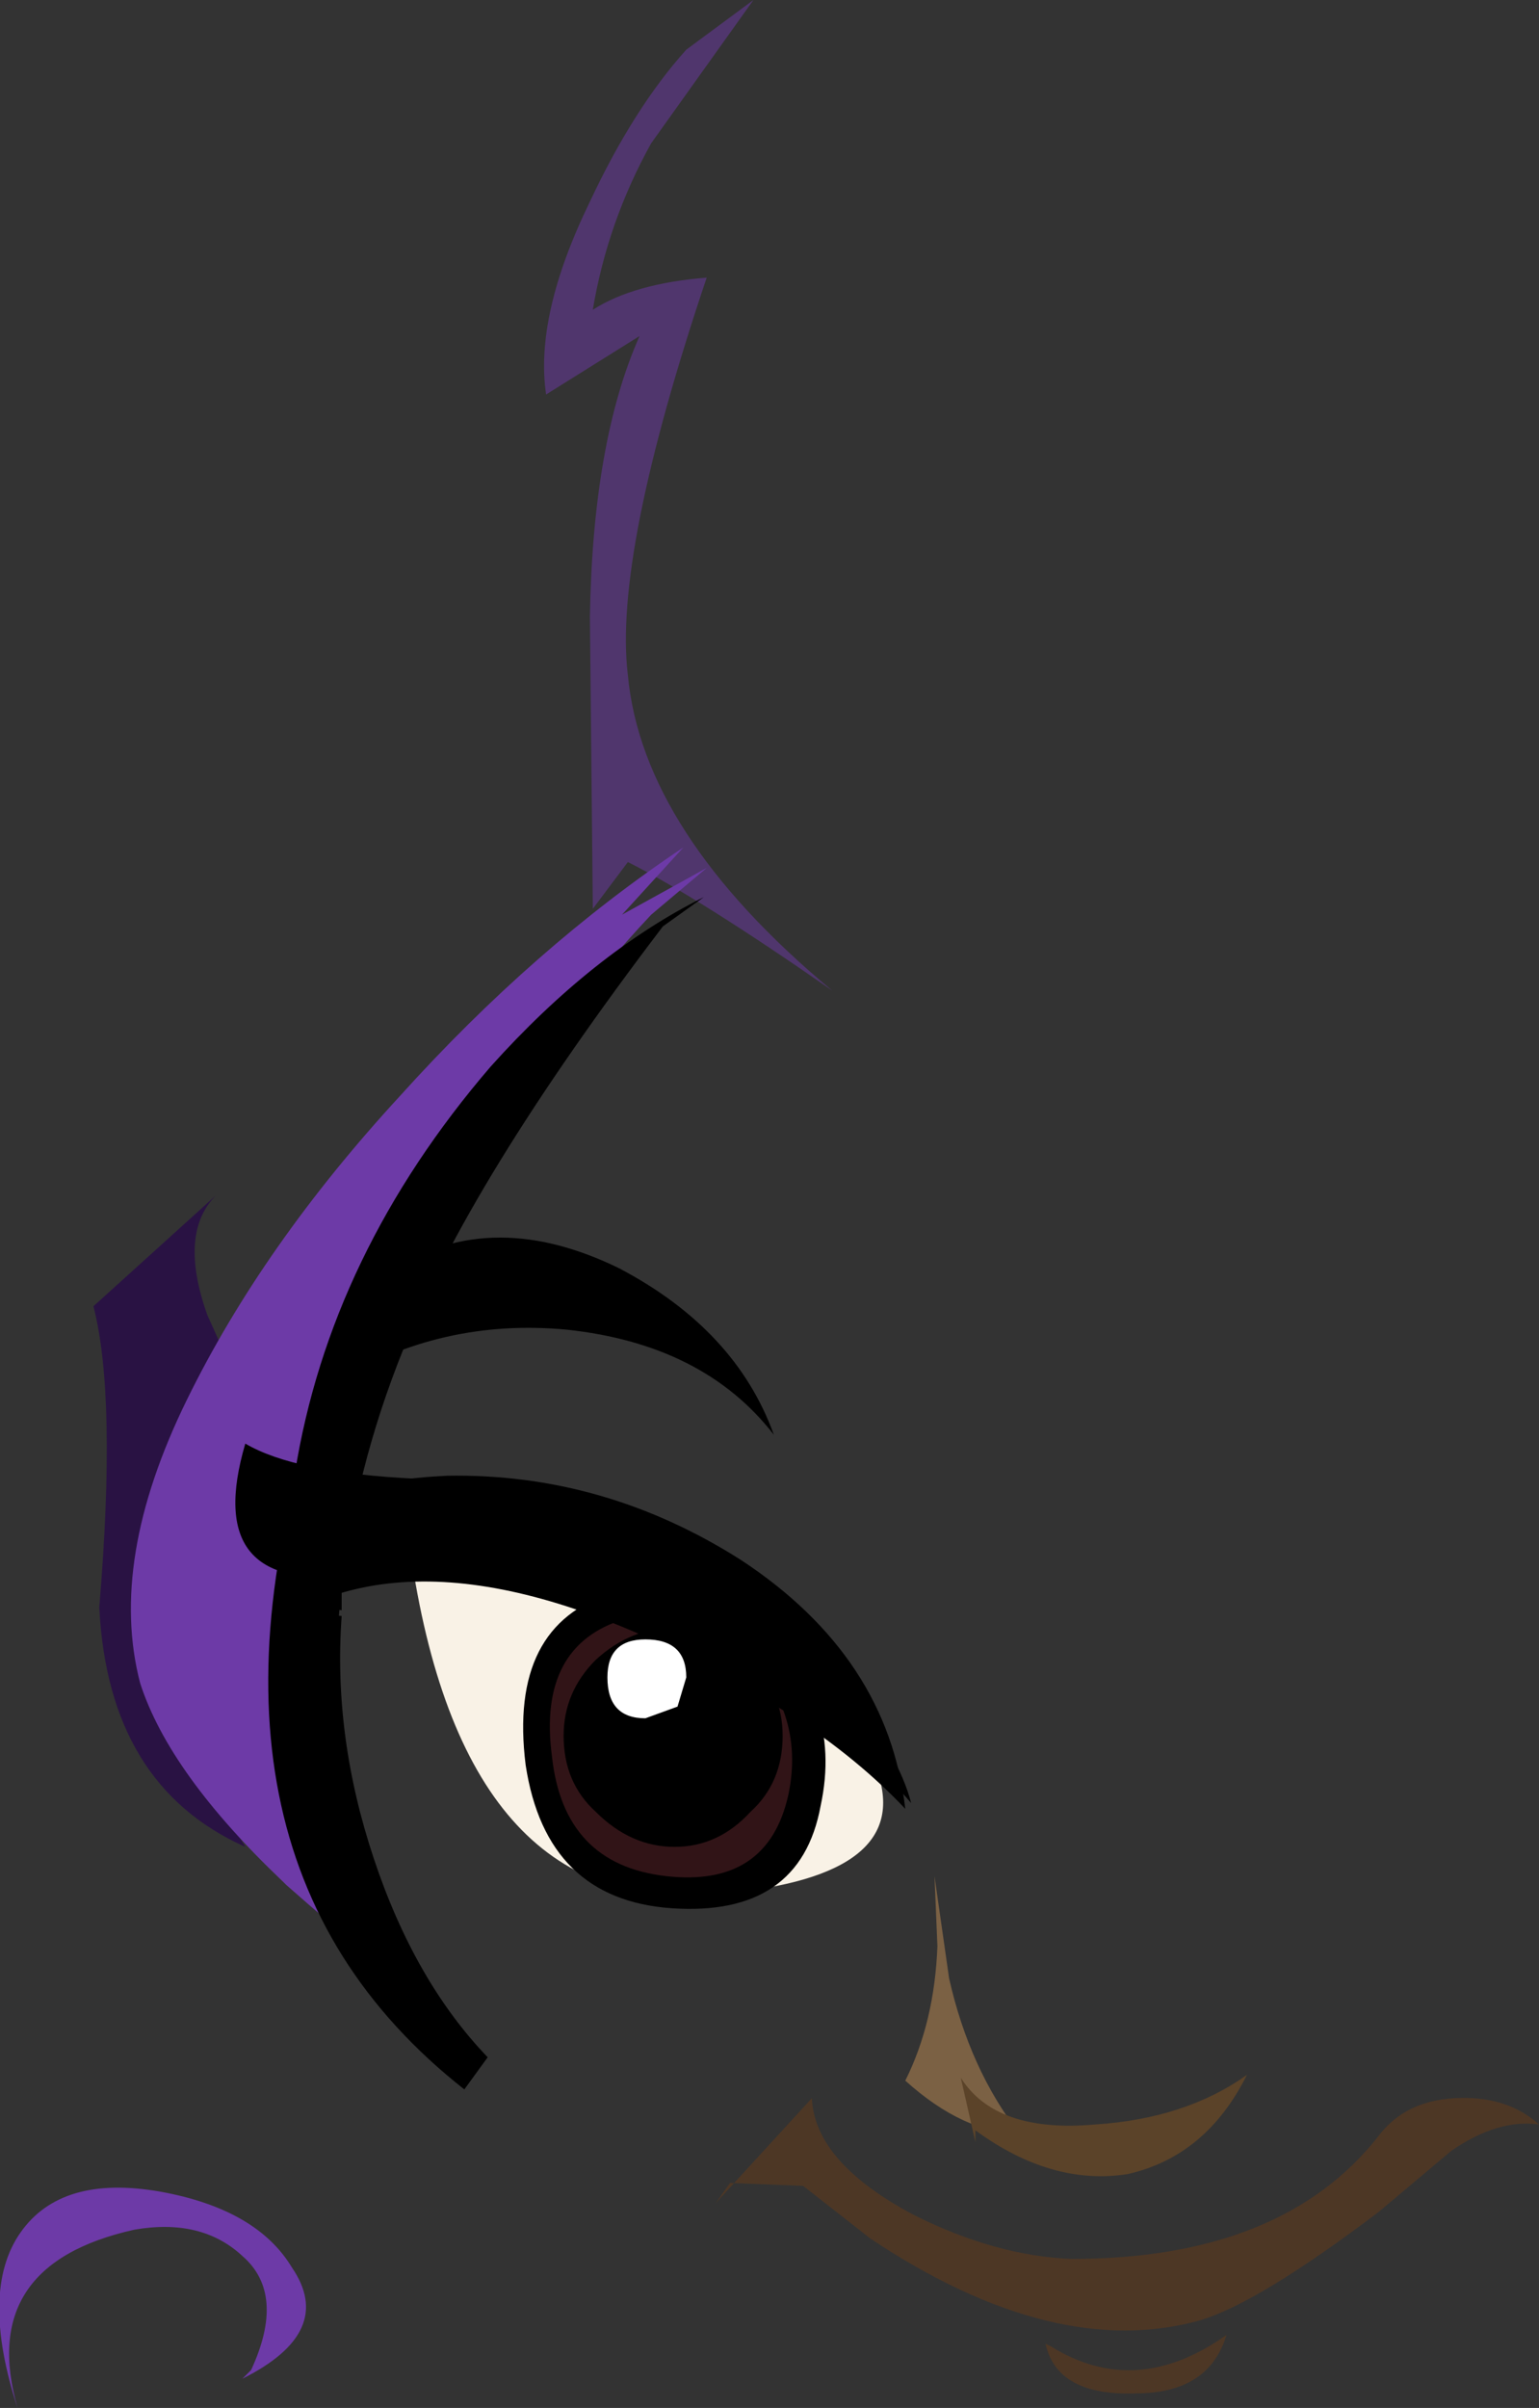 <?xml version="1.0" encoding="UTF-8" standalone="no"?>
<svg xmlns:xlink="http://www.w3.org/1999/xlink" height="41.2px" width="26.35px" xmlns="http://www.w3.org/2000/svg">
  <rect width="100%" height="100%" fill="#333333" stroke="none"/>
  <g transform="matrix(1.0, 0.0, 0.0, 1.0, 25.95, 16.85)">
    <path d="M-18.9 9.85 L-18.8 9.85 -16.35 9.8 Q-15.45 9.95 -14.0 10.65 -11.55 11.85 -10.95 13.4 -10.25 15.25 -13.6 15.55 -17.95 16.05 -18.9 9.85" fill="#f9f2e6" fill-rule="evenodd" stroke="none"/>
    <path d="M-15.45 10.4 L-15.3 10.1 -14.1 10.3 -13.0 10.9 Q-11.5 12.2 -11.9 14.05 -12.25 15.95 -14.45 15.8 -16.6 15.65 -16.95 13.35 -17.25 10.95 -15.45 10.4" fill="#000000" fill-rule="evenodd" stroke="none"/>
    <path d="M-15.25 10.85 L-15.1 10.65 -14.15 10.8 -13.3 11.3 Q-12.15 12.4 -12.45 13.85 -12.8 15.45 -14.55 15.25 -16.3 15.05 -16.5 13.2 -16.75 11.3 -15.25 10.85" fill="#311417" fill-rule="evenodd" stroke="none"/>
    <path d="M-9.95 15.25 L-9.7 17.0 Q-9.35 18.55 -8.5 19.65 -9.45 19.65 -10.45 18.75 -9.95 17.75 -9.9 16.45 L-9.95 15.25" fill="#a27a4d" fill-opacity="0.647" fill-rule="evenodd" stroke="none"/>
    <path d="M-20.2 6.8 L-20.35 6.65 Q-20.0 5.45 -19.2 4.85 -17.5 3.8 -15.35 4.85 -13.35 5.9 -12.7 7.7 -13.9 6.15 -16.25 5.9 -18.4 5.7 -20.2 6.8" fill="#000000" fill-rule="evenodd" stroke="none"/>
    <path d="M-9.25 19.6 L-9.25 19.8 -9.5 18.7 Q-8.9 19.65 -7.2 19.5 -5.65 19.4 -4.6 18.65 -5.3 20.05 -6.65 20.35 -7.95 20.55 -9.25 19.6" fill="#5b4329" fill-rule="evenodd" stroke="none"/>
    <path d="M-10.85 13.4 Q-13.65 9.65 -18.65 9.9 L-20.85 10.45 Q-21.25 7.5 -16.85 8.9 -12.8 10.25 -11.5 11.95 -10.55 13.2 -10.35 14.0 L-11.75 12.4 -10.85 13.4" fill="#000000" fill-rule="evenodd" stroke="none"/>
    <path d="M-20.85 10.7 L-21.25 9.3 Q-20.35 8.5 -18.3 8.4 -15.6 8.35 -13.25 9.85 -10.75 11.5 -10.45 14.1 -11.25 13.25 -12.4 12.5 -17.8 9.15 -20.85 10.7" fill="#000000" fill-rule="evenodd" stroke="none"/>
    <path d="M-16.3 12.85 Q-16.3 12.1 -15.75 11.55 -15.15 11.0 -14.4 11.0 -13.65 11.0 -13.1 11.55 -12.55 12.1 -12.55 12.85 -12.55 13.65 -13.1 14.15 -13.65 14.75 -14.4 14.75 -15.15 14.75 -15.75 14.15 -16.3 13.65 -16.3 12.85" fill="#000000" fill-rule="evenodd" stroke="none"/>
    <path d="M-15.55 11.85 Q-15.55 11.2 -14.9 11.2 -14.2 11.2 -14.2 11.85 L-14.35 12.35 -14.9 12.55 Q-15.55 12.55 -15.55 11.85" fill="#ffffff" fill-rule="evenodd" stroke="none"/>
    <path d="M-21.3 8.1 L-20.55 7.6 Q-21.2 8.8 -20.85 10.65 L-20.25 13.75 Q-21.45 13.3 -22.05 12.05 -22.65 13.3 -21.75 14.75 -24.1 13.7 -24.25 10.65 -23.95 7.05 -24.35 5.5 L-22.25 3.6 Q-22.9 4.25 -22.4 5.65 L-21.3 8.1" fill="#291243" fill-rule="evenodd" stroke="none"/>
    <path d="M-14.2 -16.0 L-13.05 -16.85 -14.8 -14.4 Q-15.55 -13.05 -15.8 -11.55 -15.1 -12.0 -13.85 -12.1 -15.45 -7.35 -15.2 -5.3 -14.95 -2.6 -11.7 0.1 -14.0 -1.5 -15.2 -2.1 L-15.8 -1.3 -15.85 -6.3 Q-15.8 -9.3 -15.0 -11.1 L-16.6 -10.1 Q-16.8 -11.45 -15.85 -13.4 -15.1 -15.0 -14.2 -16.0" fill="#6d3aa7" fill-opacity="0.498" fill-rule="evenodd" stroke="none"/>
    <path d="M-15.3 -1.2 L-13.85 -2.0 -14.8 -1.2 Q-16.5 0.6 -18.0 3.15 -19.7 5.95 -20.6 8.7 -21.0 14.35 -18.9 17.25 L-20.65 15.75 -21.05 15.4 -21.1 15.35 Q-23.05 13.5 -23.55 11.95 -24.1 9.85 -22.75 7.1 -21.45 4.45 -19.1 1.9 -16.8 -0.65 -14.25 -2.35 L-15.3 -1.2" fill="#6d3aa7" fill-rule="evenodd" stroke="none"/>
    <path d="M-13.9 -1.5 L-14.6 -1.0 Q-17.95 3.4 -19.05 6.25 -20.7 10.35 -20.0 14.8 L-19.65 16.15 -20.1 15.7 Q-21.5 11.95 -20.9 8.35 -20.3 4.6 -17.55 1.4 -15.8 -0.55 -13.9 -1.5" fill="#000000" fill-rule="evenodd" stroke="none"/>
    <path d="M-20.5 10.75 Q-20.65 12.8 -19.95 14.95 -19.2 17.2 -17.85 18.6 -22.7 14.8 -20.05 6.75 L-20.5 10.65 -20.5 10.75" fill="#000000" fill-rule="evenodd" stroke="none"/>
    <path d="M-19.75 6.95 L-20.1 9.75 -20.1 10.7 -20.6 10.65 -20.6 10.75 -20.1 10.8 Q-20.25 12.85 -19.55 14.95 -18.85 17.05 -17.6 18.35 L-18.0 18.9 Q-23.15 14.85 -20.4 6.8 L-20.2 6.2 -19.55 6.25 -19.6 6.6 -19.75 6.95" fill="#000000" fill-rule="evenodd" stroke="none"/>
    <path d="M-15.8 9.0 L-16.0 9.15 -19.95 10.1 Q-22.5 10.4 -21.75 7.85 -20.9 8.35 -18.85 8.45 L-15.8 9.0" fill="#000000" fill-rule="evenodd" stroke="none"/>
    <path d="M-25.65 24.35 Q-26.3 22.35 -25.6 21.35 -24.9 20.35 -23.2 20.65 -21.55 20.95 -20.95 21.95 -20.2 23.05 -21.8 23.85 L-21.65 23.7 Q-21.05 22.4 -21.8 21.75 -22.5 21.1 -23.65 21.3 -26.35 21.9 -25.65 24.35" fill="#6d3aa7" fill-rule="evenodd" stroke="none"/>
    <path d="M-13.7 20.85 L-12.05 19.05 Q-12.0 20.15 -10.3 21.05 -8.9 21.75 -7.6 21.8 -4.0 21.8 -2.35 19.7 -1.9 19.1 -1.05 19.05 -0.15 19.0 0.4 19.5 -0.3 19.4 -1.1 19.95 L-2.35 21.0 Q-4.4 22.55 -5.4 22.85 -7.9 23.55 -11.05 21.45 L-12.2 20.55 -13.45 20.5 -13.7 20.85" fill="#4d3725" fill-rule="evenodd" stroke="none"/>
    <path d="M-7.95 23.3 Q-6.5 24.2 -4.95 23.1 -5.25 24.1 -6.5 24.1 -7.85 24.15 -8.05 23.25 L-7.95 23.3" fill="#4d3725" fill-rule="evenodd" stroke="none"/>
  </g>
</svg>
